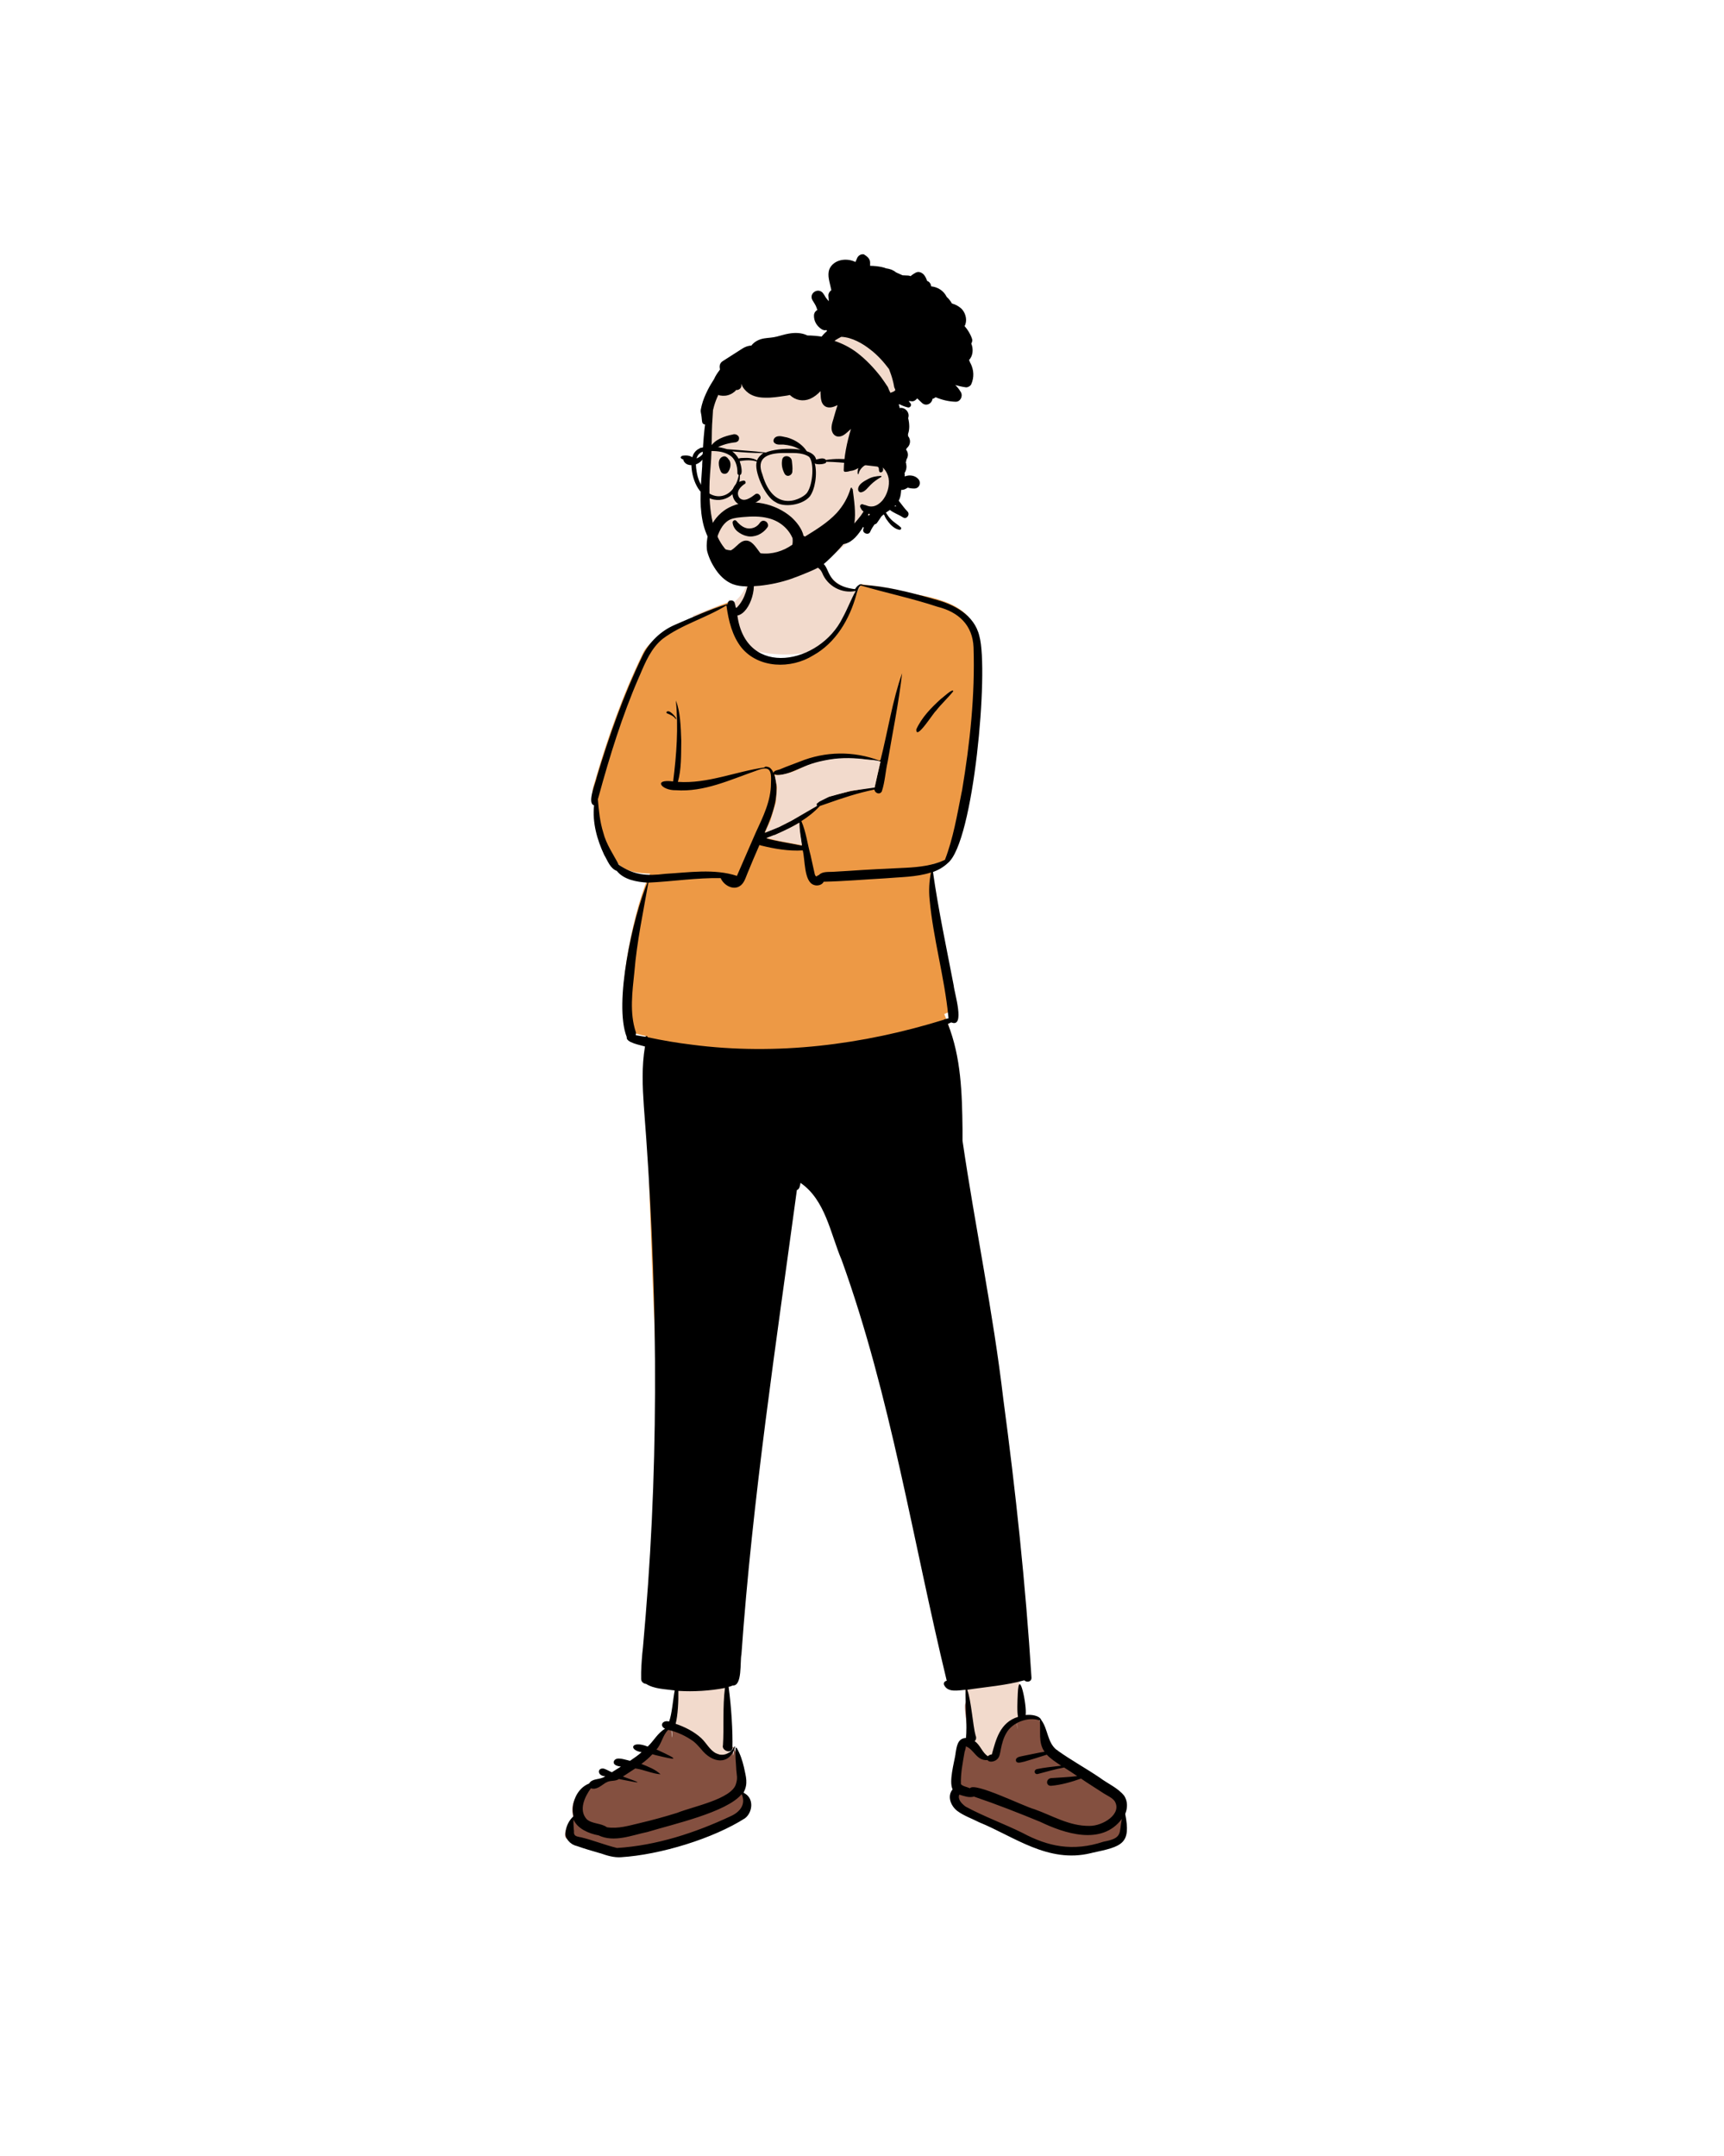 <?xml version="1.0" encoding="utf-8"?>
<!-- Generator: Adobe Illustrator 26.5.0, SVG Export Plug-In . SVG Version: 6.00 Build 0)  -->
<svg version="1.1" xmlns="http://www.w3.org/2000/svg" xmlns:xlink="http://www.w3.org/1999/xlink" x="0px" y="0px"
	 viewBox="0 0 765 956.6" style="enable-background:new 0 0 765 956.6;" xml:space="preserve">
<style type="text/css">
	.st0{fill:#F6DEB0;}
	.st1{fill:#971132;}
	.st2{fill:#3D5C30;}
	.st3{fill:#3F3D56;}
	.st4{fill:#E45932;}
	.st5{fill:#98251E;}
	.st6{fill:#E5AE6B;}
	.st7{fill:#3C1007;}
	.st8{fill:#EFA55A;}
	.st9{fill:#652410;}
	.st10{fill:#845040;}
	.st11{fill:#E6323D;}
	.st12{fill:#183636;}
	.st13{fill:#EB8E31;}
	.st14{fill:#E87536;}
	.st15{fill:none;stroke:#E45932;stroke-linecap:round;stroke-miterlimit:10;}
	.st16{fill:#8E7F18;}
	.st17{fill:none;stroke:#7D8844;stroke-linecap:round;stroke-miterlimit:10;}
	.st18{fill:#7D8844;}
	.st19{fill:#55ACEE;}
	.st20{fill:#F1F2F2;}
	.st21{fill-rule:evenodd;clip-rule:evenodd;}
	.st22{fill:none;}
	.st23{fill:#FFFFFF;}
	.st24{fill:#EA4335;}
	.st25{fill:#34A853;}
	.st26{fill:#4A90E2;}
	.st27{fill:#FBBC05;}
	.st28{fill:#0E76A8;}
	.st29{fill-rule:evenodd;clip-rule:evenodd;fill:#EFA55A;}
	.st30{fill-rule:evenodd;clip-rule:evenodd;fill:#E6323D;}
	.st31{fill-rule:evenodd;clip-rule:evenodd;fill:#652410;}
	.st32{fill-rule:evenodd;clip-rule:evenodd;fill:#E45932;}
	.st33{fill-rule:evenodd;clip-rule:evenodd;fill:#3D5C30;}
	.st34{fill-rule:evenodd;clip-rule:evenodd;fill:#971132;}
	.st35{fill-rule:evenodd;clip-rule:evenodd;fill:#EF6A6A;}
	.st36{fill:#F3EBDD;}
	.st37{opacity:0.49;fill:#F3EBDD;}
	.st38{fill:#7D5642;}
	.st39{fill:#A0D39F;}
	.st40{fill:#F8E5C0;}
	.st41{fill:#EECC6E;}
	.st42{fill:#5CA1C4;}
	.st43{fill:#1F4256;}
	.st44{fill:#EA7780;}
	.st45{fill:#E6E6E6;}
	.st46{fill:#FFB6B6;}
	.st47{fill:#2F2E41;}
	.st48{fill:#506D2F;}
	.st49{fill:url(#SVGID_1_);}
	.st50{fill:url(#SVGID_00000182494873713070151650000008113944351216394663_);}
	.st51{fill:url(#SVGID_00000015341276982838317360000007675931152266355631_);}
	.st52{fill:#F5C99C;}
	.st53{fill:#656478;}
	.st54{fill:url(#SVGID_00000031892528213451605770000004338820685428317629_);}
	.st55{fill:url(#SVGID_00000045609371360943698400000004412310673594087588_);}
	.st56{fill:url(#SVGID_00000083775331656483217970000016012475554018824084_);}
	.st57{fill:url(#SVGID_00000183238222990783758380000011103599230419619994_);}
	.st58{fill:url(#SVGID_00000162310287916836643980000008245369468354606225_);}
	.st59{fill:url(#SVGID_00000085932256852835893460000004072127994428255160_);}
	.st60{fill:url(#SVGID_00000036939606675730873960000008335327778897637006_);}
	.st61{fill:none;stroke:#3F3D56;stroke-miterlimit:10;}
	.st62{fill:url(#SVGID_00000010313074079327709800000007856657513591175566_);}
	.st63{fill:url(#SVGID_00000067947953329869173870000000307514982763382188_);}
	.st64{fill:url(#SVGID_00000183965631271721622880000004084520056257737887_);}
	.st65{fill:url(#SVGID_00000152984241033357501500000007445208020964785035_);}
	.st66{fill:url(#SVGID_00000057857439417784237240000012800896551688085431_);}
	.st67{fill:url(#SVGID_00000158721648196426409000000005399728361416876949_);}
	.st68{fill:url(#SVGID_00000020366154375473929180000009879621883776138910_);}
	.st69{fill:url(#SVGID_00000080922705810228814980000003362657723989357720_);}
	.st70{fill:url(#SVGID_00000061466868966099334930000001099507233932465557_);}
	.st71{fill:url(#SVGID_00000124157636338550264330000016743173268352381072_);}
	.st72{fill:url(#SVGID_00000132054284394298233200000004668473637270552494_);}
	.st73{fill:url(#SVGID_00000049198668939476881660000016953643768210868915_);}
	.st74{fill:#FA4D56;}
	.st75{fill:#FCF5E6;}
	.st76{opacity:0.17;}
	.st77{fill:#808080;}
	.st78{fill:#F2DACC;}
	.st79{fill-rule:evenodd;clip-rule:evenodd;fill:#F2DACC;}
	.st80{fill-rule:evenodd;clip-rule:evenodd;fill:#845040;}
	.st81{fill-rule:evenodd;clip-rule:evenodd;fill:#ED9945;}
	.st82{fill:#EF6A6A;}
	.st83{fill:#ED9945;}
	.st84{display:none;}
	.st85{display:inline;}
	.st86{opacity:0.11;}
	.st87{fill:#00FFFF;}
</style>
<g id="lower">
</g>
<g id="color_box">
</g>
<g id="Layer_6">
</g>
<g id="preview_box">
</g>
<g id="peeps">
	<g>
		
			<rect x="430.5" y="737.6" transform="matrix(-0.979 0.203 -0.203 -0.979 1029.793 1411.903)" class="st78" width="24.3" height="42.1"/>
		<rect x="299.2" y="737.8" class="st78" width="24.3" height="42.1"/>
		<g>
			<g id="pose_x2F_standing_x2F_crossed_x5F_arms-1">
				<path class="st79" d="M362.9,288.6c-21,5.2-41.3-1.3-55.7-15.4c0.6-0.2,1.2-0.5,1.8-0.7c4.7-1.8,9.4-4,14.3-5.2
					c0.1-0.3-0.2-1.4,0.4-1.3c0.8,0.2,0.6,1.4,0.9,2.2c11.3-9.3,4.1-14.1,11-19.1c7.1-3.7,15.7-3.8,23.5-3c2.9,0.1,5.2,1.4,5.9,4.3
					c2.5,6,8.3,10.4,14.6,11.7c0.5-0.9,2-3.6,2.8-2.8c4.4,0.2,10,1,15.5,2.2C389.8,274.5,377.4,285,362.9,288.6z"/>
				<path class="st80" d="M451.2,764.6c0.3,2,0.3-7,1.7-4.2c1.3,2.5,6.7,1,7.8,2c2.7,4.4,1.5,7.2,3.7,11.6c1.1,1,3.7,3.2,4.5,4.8
					c1.7,1.6,29.7,20,28.6,22.8c0,0,0.1,1.3,0.2,1.6c2.4,13.9-1.6,13.8-14.5,15.8c-18.8,3.3-32.8-3.1-48.7-11.6
					c-5.3-3.6-12.8-10.4-10.3-18.4c0.1-0.5,1.5-9,2.1-13.3c-1-2.3,0.5-3.3,4.5-3c-1-1.1-3.2-15.2-2.4-17c0.5-4.8,1.3,22.4,1.5,17.4
					c-0.3,0,4.4,3.3-1.3,0.9c22.2,17.4,11.4-10.5,22.7-9.9C451.7,770.8,451.2,764.3,451.2,764.6z"/>
				<path class="st80" d="M254.4,806.2c-1.4-5.7,0.7-10.2,6.6-13.6c0.5-1.4,12-5.7,21.1-12.2c8.2-5.8,14.2-13.7,14.4-14.2
					c1.2-2.9,1.9-4.9,2.1-6.2c1-9.3-1.2,10.4-0.5,7.5c-0.5-0.1,0.7,7.5,0,0c8.5,0.2,21,17.2,27.6,9c-0.9,6.1-0.2-1.3-0.4-1.2
					c1.4,7.7-2.1-9.5-2.1-1.9c0.2,0.2,1.2,1.1,1.4,1.3c0-0.1,0.7,0.6,0.7,0.6l0.1-0.2c2.9,6.6,7.2,13.4,3.4,19.9
					c2.8-0.2,2.3,5.2,2.5,7.7c-1.6,4.9-46.9,17.9-57,18.6c-3.3,0.6-18.8-4.3-21.8-5.1C248.5,815.5,252.3,808.3,254.4,806.2z"/>
				<path class="st81" d="M286.8,459.7c-2.7-0.6-5.6-1.2-8.2-2.8c-0.2-0.1,0.1-0.7,0.1-0.8c-6.5-12.8,3.5-56.4,9.8-68.5
					c-5-0.1-11.6-0.8-14.6-5c-1.5-0.5-2.4-1.3-3.1-2.7c-0.8-1.3-1.6-2.6-2.3-4c-3.3-6.9-5.4-14.6-4.3-22.2c-0.2-0.1-1.3-0.1-1.4-0.4
					c-0.1-1.9,0.2-3.5,0.8-5.3c5.7-19.9,12.6-39.5,21.7-58.2c4.3-9.4,28.9-19.1,38-22.6c1.8,31.2,23.2,30.5,39.7,21.2
					c13-7.3,11.3-16.1,19.3-29.2c5.8,1.2,27.2,4.8,31.6,6.1c8.6,2.2,17.2,6.2,19.5,15.5c4.1,16.6-1.7,84.9-12.3,98.1l-1.1,2.6
					c-1.9,1.9-3.5,1.1-6.4,2c0.1,6.1,1.1,11.7,2.1,17.7c2.2,10.9,3.8,21.8,6.3,32.7c0,1.2,4.6,17.9,0.1,14.6c-0.9,0.5-2.1,1-3.1,1.4
					c4.8,11,7,28.7,6.7,42.2c-0.1,8.1,0.2,15.1,2.1,23.4c11.4,59.4,21.6,181.2,24.6,218c-8.9-0.2-17.7-0.7-26.6-1.2
					c-10.6-40.4-47.5-202.5-71.8-213.9c-0.2,1.4,0.2,4-1.7,4.3c-7.3,56.9-23.3,173.7-28.5,207.9c-8.6-0.4-17.1-0.7-25.6-0.9
					C293,677.3,285.3,467.7,286.8,459.7z"/>
				<path id="_xD83D__xDD8D_-Ink_00000004513987065959774510000016885101217866059143_" class="st21" d="M379.4,261.4
					c0.5-0.8,1.1-1.6,1.8-1.9c0.1-0.3,1.2-0.4,1.6,0c10.3,0.6,20.3,3.1,30.2,5.9l1.3,0.4c8.8,2.2,18.1,6.9,20.3,16.5
					c4.2,15.3-2.5,91.2-14,100.6c-1.9,1.8-4.2,3.1-6.6,4c2.4,16.9,6,33.7,9.2,50.4c0.2,2.9,5.3,19-1.1,16.3c-0.5,0.2-1,0.5-1.5,0.7
					c5.9,14.8,6.3,30.9,6.5,46.6l0,5.2c5.6,38.2,13.6,76.2,18.1,114.6c5.5,41,9.9,82.3,12.5,123.6c0.1,1.9-2.1,2.3-3.2,1.2
					c-8.2,2.3-16.8,2.9-25.3,4.2c1.8,4.9,2.5,16,3.7,20.3c0.4,0.8,0.3,1.9-0.4,2.5c2.6,1.8,3.3,5.1,5.9,6.7c0.3-0.5,1-0.7,1.6-0.8
					l0.1,0c1.8-6.4,3.5-14.2,11.7-16.7c-0.6-1.3-0.3-7.8-0.2-9.8l0-0.2c0.5-12.7,4.2,5.3,3.5,9.2c2.5-0.3,6.2,0.2,7,2.3
					c3,4.1,2.6,9.9,6.8,13.2c0.2,0,0.5,0,0.3,0.2c6,4.3,12.6,7.9,18.8,12.1c3.6,2.7,8.2,4.6,10.9,8.1c1.5,2.4,1.5,5.3,0.4,8
					c2.6,13.2-1.2,14.4-14.5,17.2l-0.8,0.2c-19,4.6-34-7.4-49.5-13.7c-3.3-1.7-6.9-2.9-9.8-5.1c-2.7-2.1-4.6-6.4-2-9.5
					c-1.7-3.5,0.6-11.5,1.3-15.7l0-0.3c0.5-2.5,0.7-6.7,4.6-6.8c0.7-4.7-0.4-16.1-0.1-21.4c-3.1,0.2-7.8,1.4-9.5-2
					c-0.6-0.9,0.2-1.9,1.1-2v0l0,0c-0.1,0-0.1,0-0.1,0l0.1,0c-15.1-62.3-24.8-126.1-46.6-186.6c-5-11.7-7.2-26.7-18.3-34.3
					c-0.2,1.3-0.4,2.8-1.6,3.2C344.3,596.7,333.9,665,329,734c-0.7,3.1,0.5,14.2-3.9,13.8c-0.4,0.2-0.9,0.4-1.3,0.5l-0.5,0.1
					c1.2,8.6,1.9,19.7,1.7,27.4c-0.5,2.4-4.9,0.9-4.2-1.5c0.5-7.1-0.2-17.5,0.9-25.4c-6.8,1.3-13.8,1.7-20.7,1.3
					c0.1,4.3-0.2,10.9-1.2,14.6c4.1,1.4,8.1,3.4,11.3,6.3c2.4,2.2,3.8,5.4,6.8,6.9l0.1,0c3.1,1.6,6.7-0.5,7.9-3.1l0,0
					c0.1-0.1,0.3,0,0.3,0.1c-2.4,8.4-10.2,7.4-15.2,0.9c-1.1-1.2-2.1-2.4-3.4-3.4c-3.3-2.3-7-4.1-11.1-5c-2.5,2.4-2.9,6.2-5.2,8.7
					c11.7,5.3,8.3,4.6-0.4,2.5l-1.4-0.4c-1.5,1.6-3.1,3-4.9,4.3c3,1.2,6.2,2.4,8.5,4.6c-3.5-0.2-7.5-2.1-11.2-2.6
					c-1.8,1.2-3.7,2.4-5.5,3.6c11.3,4,5.8,2.5-1.3,1.2l-0.4-0.1c-1.9,1.2-3.9,0.4-5.8,1.6l-0.1,0c-1.9,1.2-4.1,3.4-6.6,2.5
					c-2.7,3.7-5.6,9.7-1.8,13.8c2.5,2.1,6.3,1.6,8.9,3.5c4.9,0.8,9.7-0.7,14.4-1.8l0.4-0.1c5.5-1.3,11-2.8,16.4-4.5
					c6.9-2.8,24.3-6.1,26.1-12.9c0.8-2.6,0.3-3.7,0.1-6.4l0-0.3c-0.2-3-0.5-6.1-0.3-9.1c0-0.2,0.4-0.3,0.5-0.1
					c1.6,2.7,2.5,5.6,3.2,8.5c0.9,4.4,2,7.3-0.2,11.4c4.8,2.1,4.2,8.6,0.7,11.3c-14.1,9-37.5,16.2-55.1,17.3c-3,0.2-6.1-0.7-8.9-1.7
					l-0.4-0.1c-3.5-1-6.9-2-10.3-3.2c-3-0.7-5.3-3.4-4.9-6.2c0.2-2.6,1.5-5.2,3.5-7c-1.3-5.4,1.3-12.3,6.9-14.5
					c1.5-2.5,4.8-1.5,7.2-3.2c-3.8-0.2-3.6-4-0.6-3.4c1.2,0.4,2.3,1.1,3.5,1.6c1.3-0.8,2.7-1.7,4-2.5c-1.5-0.2-3.6-0.7-3.1-2.4
					c1-2.3,5-0.6,7.1-0.2l0.1,0c1.8-1.2,3.5-2.4,5.1-3.8c-6-1-4.6-5.4,2.7-2.5c2.7-2.5,4.4-6,7.7-7.9c-2.7-1.4-1-4,1.8-3.2
					c1.3-3.4,1.7-9.8,2.5-13.8c-4.2-0.6-9.1-0.6-12.7-2.9c-1.1-0.1-2.2-0.9-2.2-2.2c-0.1-3.8,0.2-7.5,0.5-11.2l0.3-2.8
					c0.4-4.7,0.8-9.4,1.2-14.1c6.2-75.2,5.1-150.8-0.8-225.9c-0.6-8.8-1-17.8,0.5-26.6c-1.8-0.6-8.6-1.7-8.1-4.2
					c-5.9-15,2.8-53.4,9.2-68.5c-4.8-0.3-10.5-1.3-13.6-5.2c-3-1.1-4.1-4.6-5.6-7.1c-3.2-6.8-5.3-14.4-4.5-22
					c-3.3-0.9,0.8-10.1,1.2-12.5c5.5-18.3,11.9-36.4,20.2-53.6c3-6.3,8.2-11.3,14.5-14c7.7-3.3,15.3-6.8,23.4-9.2
					c-0.1-1.9,2.6-2.2,3.1-0.5c0.2,0.7,0.4,1.4,0.5,2.1c0.1,0,0.2,0,0.4,0c4-4,4.8-9.4,5.9-14.7l0.1-0.5c3.9,4,0.3,17.5-5.7,18.7
					c3.9,28.2,36.7,21.5,46.7,1c2.2-4,3.6-7.9,5.8-11.9c-6.2,1.3-12.6-2.2-14.9-8.1c-0.5-1-0.9-1.5-1.7-2.1l0,0
					c-1-0.8-0.7-2.6,0.7-2.6C369,250.4,365.2,259.7,379.4,261.4z M287.3,812.8c-6.9,1.4-14.7,4.8-21.7,1.5c-4.4-0.8-9.4-3-11.1-7
					c-0.1,1.4,0,2.9,0.1,4.3l0.1,0.8c-0.2,2,0.7,2.3,2.7,2.7l0.2,0c5.5,1.3,10.8,3.5,16.2,4.8c17.6-1.1,34.8-6.8,50.2-14
					c4.4-1.9,7.1-5.4,5.1-9.9C322.5,804.1,298.4,809.4,287.3,812.8z M428.3,801.4l0.1,0.1c8.1,4.4,17,7.6,25.3,11.7
					c11.4,6.1,22.4,8.4,36,3.9c8.6-1.6,6.8-3.7,8.1-10.1c-9,12.1-25.8,6.3-36.2,1.3c-9.7-4-19.4-7.8-29.4-11.2
					c-2.2,0.6-4.3-0.2-6.3-0.8l-0.2-0.1C424.8,798.2,426.8,800.3,428.3,801.4z M444.1,776.1l-0.1,0.6c-0.3,1.3-0.4,2.8-1.6,3.9
					c-1.1,1-3.4,1.5-4.2,0.3c-4.9,0.4-5.9-4.7-9.6-6.1c0,0.8-0.4,1.8-0.6,2.6c-0.8,4.7-1.8,9.6-1.6,14.2c0.9,1,2.7,1.2,4,1.8
					c2-2.9,24.2,8.2,28.6,9.3c7.9,2.8,15.4,7.5,24.4,7.4c5.9,0.1,14.7-5.3,11.2-11c-1.1-1.5-3.2-2.4-4.8-3.4
					c-2.6-1.7-5.3-3.4-7.9-5.1l-2.2-1.5c-4.2,1.5-8.7,2.8-13.2,3.2c-2.5,0.2-2.5-3.2,0-3.4c3.8-0.3,7.7-0.4,11.5-0.9
					c-1.9-1.3-3.9-2.6-5.8-3.8c-4,0.7-7.9,1.9-11.8,2.9c-1.5,0.2-1.8-1.8-0.3-2.2c3.3-0.7,6.6-1,9.9-1.4l0.9-0.1
					c-2.3-1.5-4.6-3-6.4-4.9c-3.3,1.1-6.7,2.1-10,3.1l-0.5,0.1c-1.2,0.3-3,0.8-3.2-0.6c-0.2-1.2,1.3-1.7,2.5-1.9l2.4-0.5
					c2.6-0.5,5.2-1.1,7.8-1.5c-2.9-4-1.6-9.2-2.1-13.9c-5.2-1.8-12.3,0.9-14.9,5.7C445.2,771.2,444.6,773.7,444.1,776.1z
					 M331.7,387.4c-0.9,2.1-1.5,4.7-3.7,5.9c-3.1,1.7-7-0.8-8.2-3.7c-10.8-0.2-21.4,1.5-32.1,2c-2.3,13.2-5.1,26.2-6.2,39.6
					c-0.9,8.7-2.2,18.2,0.6,26.6c0.2,0.5,0.1,1,0,1.5c1.4,0.2,2.9,0.5,4.3,0.7c0.2-0.5,1-0.4,1,0.2c6.5,1.4,13,2.5,19.6,3.3
					c37.6,4.9,75.8,0.1,111.9-11.1c0.1-0.2,0.4-0.3,0.5-0.2c0.5-0.2,1-0.3,1.5-0.4c0,0,0-0.1,0-0.1l0,0l-0.1-0.8
					c-1.7-17.4-6.7-34.4-8.3-51.8c-0.4-4.1-0.2-8,0.6-12c-6.6,2.1-13.6,2-20.4,2.6c-9.1,0.5-18.2,1.3-27.2,1.5
					c-0.7,1.5-2.9,2-4.4,1.4c-4.4-1.5-3.8-11.2-4.9-15.3c-6.2,0.4-12.6-0.7-18.6-2.2l-0.6-0.2C335.2,379,333.4,383.2,331.7,387.4z
					 M380,263.7l0,0.1c-3,10.9-9.1,21.4-19.2,27c-9.8,6.1-24.2,5.8-31.8-3.5c-4.1-5.2-5.7-11.9-6.6-18.3l-0.1-0.4
					c-9,5.6-19.6,8.4-28.2,14.8c-5.1,4.1-7.7,10.3-10.2,16.2l-0.4,0.9c-7.4,17-12.9,34.8-17.8,52.7l-0.4,1.4c0.4,5,0.9,10,2.4,14.8
					c1.3,5.2,4.5,9.7,6.9,14.3c6.7,4.6,12.5,5,20.5,4c10.5-0.6,21.8-2.4,31.9,0.9c2.3-5.4,4.7-10.7,7-16.1l1.4-3.2
					c3.2-6.9,6.7-14,6.7-21.7c0.3-6-0.4-8.1-6.7-5.6c-11.5,4-23,9.5-35.5,8.6c-6.2,0.2-10.5-5.1-1.2-3.9c1.5-11.9,2.4-23.9,1.2-35.9
					c2,4.8,2.2,11.9,2.4,17.7l0,0.7c-0.1,5.9,0.1,12-1.5,17.7c13.2,0.9,25.6-4.6,38.4-6.4c0.2-0.8,2.4-0.1,2.6,0.3
					c0.6,0.5,1.1,1.3,1.4,2.1c0.3-1.2,2.2-1.2,3.2-1.7c2.8-1.2,5.7-2.2,8.5-3.3c11.3-4.6,23.9-4.8,35.4-0.4c0-0.2,0.2-0.3,0.4-0.2
					c3.2-12.6,5.4-26.9,9.6-38.6c-1.5,13.2-4.2,26.2-6.4,39.2c-1,4.4-1.2,9-2.6,13.2c-0.9,1.7-3.1,0.8-3.3-0.8
					c-7.3,1.5-14.3,3.8-21.3,6.3l-2.9,1c-2.4,2.6-5.2,4.8-8.2,6.7c2.1,4.8,2.7,10.2,4.1,15.2c0.6,2.6,1.1,5.2,1.7,7.7l0,0
					c0.1,0.5,0.3,1.5,0.8,1.6c0.3,0.1,0.5-0.3,0.7-0.4l0,0c0.2-0.1,0.5-0.1,0.6-0.3c1.5-1.5,4.2-1.2,6.1-1.3l6.7-0.4
					c8.6-0.6,17.1-1,25.7-1.4c5.9-0.3,12-1,17.3-3.5c3.7-9.6,5.4-19.9,7.4-29.9l0.2-0.9c3.5-20.9,5.8-42.2,5.1-63.5
					c-0.4-9.9-6.7-15.7-16-18c-11.1-3.7-22.7-6.1-33.9-9.4C381.1,259.8,380.3,262.8,380,263.7z M340.1,372
					c5.2,1.4,10.5,2.1,15.7,3.2c-0.4-3.3-1.1-6.6-1.1-9.9c0-0.1,0-0.2,0-0.3C350.1,367.8,345.2,370.1,340.1,372z M355.8,340.6
					c-3.5,1.2-8.5,4.3-12.2,2.9c2.7,8.6-0.6,17.5-4.1,25.4l-0.2,0.5c4.1-1.5,8.1-3.3,11.9-5.4c3.8-2.1,7.4-4.5,11.2-6.5
					c-2.9-3.7,23-8.3,25.7-8.1c0.8-3.9,1.7-7.7,2.6-11.5c-7.6-1.2-15.5-2.1-23.2-0.6C363.5,337.9,359.6,339.1,355.8,340.6z
					 M415.3,315.4c-1.1,0.8-8.9,13.4-8.7,8.2c2.4-5.3,6.6-9.6,10.9-13.5l0.4-0.3c0.6-0.4,5-4.6,5.1-3.1
					C420.6,309.7,417.7,312.3,415.3,315.4z M296.3,316.6l-0.3-0.1c-0.6-0.3-0.1-1,0.4-0.9c1.3-0.3,4.6,3.8,3.4,3.4
					C299,317.7,297.6,317.2,296.3,316.6z"/>
			</g>
			<path class="st78" d="M390.7,337.9l-2.6,11.5l-10.6,1.5l-9.6,2.6l-4.2,2.1l-1.3,1l0.1,1l-11.2,6.5l-5.7,2.9l-6.2,2.5l2.5-5.5
				l2.4-8.1l0.5-6.7l-1.1-5.6c0,0.8,5.9,0,10.4-2.2c4.2-2.1,7.5-3.3,13.8-4.4c5.9-1,11.8-0.7,16.9,0
				C386.9,337.2,389,337.2,390.7,337.9"/>
			<g id="head_x2F_Bun-2_00000010278407702902351860000012448140987397989003_" transform="translate(78.592, 38.043)">
				<path id="_xD83C__xDFA8_-Background_00000171714873061400368130000001928271095345452160_" class="st79" d="M236.1,156
					c0.6-7.3-0.3-14.9,2.5-21.8c4.9-11.4,18.6-15.3,29.2-19.6c4.2-1.3,18.5-1.4,23.5-3.1c11.3-3.8,13.9-8.2,22.9-1.1
					c1.5,1.2,2.5,2.6,3.1,4.4l0,0c0.2,0.8,0,1.5-0.5,2.1c3.9,4,5.5,9.9,3.5,15.2c-6.5,13.7-6.2,21.2-4.1,35.9
					c2.7,13.8-3.5,18.8-13.9,26.3c0.4,0.8,0.5,1.9,0,2.6c-12,16.8-34.5,24.8-53.8,16.3c-7.8-3.5-11.3-11.8-13.3-19.4
					c-2.3-8.4-3-17.3-1.1-25.9C234.8,164,235.8,160.1,236.1,156z"/>
				<path id="_xD83D__xDD8D_-Ink_00000158748328953271252410000013568383252353995931_" class="st21" d="M307.5,78.4l0,0.2
					c0,0.4,0,0.9,0,1.3c1.7,0,3.4,0.2,5,0.5c0.7,0.2,1.4,0.3,2,0.6c0.8,0.1,1.7,0.3,2.5,0.6c0.7,0.3,1.4,0.7,2,1.2
					c1,0.4,1.9,0.9,2.9,1.3l2.3,0.1l0.1,0c0.4,0,0.8,0.1,1.1,0.3c0.7-0.6,1.5-1.1,2.2-1.5c1.4-0.8,2.9-0.2,3.9,1
					c0.6,0.8,1,1.7,1.3,2.6c1,0.3,1.7,1.3,1.8,2.4c2.8,0.3,5.4,1.8,6.8,4.5c0,0.1,0.1,0.2,0.1,0.2c0.9,0.8,1.7,1.8,2.3,2.9
					c1.5,0.4,2.8,1.1,4,2.1c1.9,1.7,2.8,4.7,2,7.1c-0.1,0.3-0.2,0.6-0.4,0.8c1.4,1.6,2.6,3.5,3.3,5.6c0.3,0.7,0.1,1.5-0.3,2.2
					c1,2.4,0.8,5.4-1,7.3c0.2,0.4,0.4,0.8,0.5,1.2c0.1,0.1,0.1,0.2,0.2,0.3c1.5,3,1.6,6.2,0.3,9.2c-0.3,0.8-1.6,1.5-2.4,1.4
					c-1.6-0.2-3.2-0.6-4.7-1c1,0.9,1.8,2,2.5,3.2c1,1.8-0.3,4.3-2.4,4.2c-3-0.1-6-0.8-8.8-2c-0.4,0.3-0.9,0.6-1.4,0.7
					c-0.3,2.2-2.9,3.5-4.7,1.8c-0.7-0.7-1.4-1.3-2.1-2c-0.6,0.8-1.5,1.4-2.4,1.3c-0.5-0.1-0.9-0.1-1.4-0.1c0.3,0.3,0.6,0.7,0.9,1.1
					c0.6,0.9-0.4,2-1.3,1.7c-1.3-0.3-2.5-0.8-3.7-1.4c-0.1,0.1-0.2,0.1-0.3,0.2c0.2,0.4,0.4,0.9,0.4,1.5l0,0c0.2,0,0.4-0.1,0.6-0.1
					c1.8,0,3.4,1.6,3.4,3.4c0,0.4-0.1,0.8-0.2,1.2c0.6,2.4,0.7,5-0.1,7.1c0.1,0.3,0.1,0.6,0,0.8c0.5,0.5,0.8,1.3,0.9,2.1
					c0.1,1.4-0.5,2.5-1.5,3.4c0,0.1-0.1,0.3-0.2,0.4c0,0.1,0,0.1,0,0.2c0.9,1.1,1.1,2.8,0.2,4.2c0,0.1-0.1,0.1-0.1,0.2
					c0,0.4-0.1,0.8-0.3,1.2c0.1,0.2,0.2,0.4,0.2,0.6c0.1,0.6,0.2,1.3,0.1,1.9c-0.1,0.8-0.4,1.6-0.8,2.2l0,0.2c0.1,0.3,0.1,0.7,0,1.2
					c0.1,0,0.1,0.1,0.2,0.1c2-0.8,4.5-0.4,5.9,1.2c1.4,1.6,0.5,4.2-1.8,4.2c-1,0-1.9-0.1-2.9-0.4l-0.3,0.2c-0.8,0.5-1.7,0.9-2.6,0.8
					c0,0.4-0.1,0.7-0.1,1.1c-0.1,1.3-0.4,2.6-1,3.7c1.3,1.6,2.5,3.4,3.9,4.8c1.3,1.3-0.4,3.7-2,2.6l-0.2-0.1
					c-1.8-1.2-3.9-1.8-5.6-3.2c-0.6,0.4-1.2,0.8-1.8,1.2c0.1,0.1,0.2,0.3,0.3,0.4l0.1,0.2c0.5,0.8,1.1,1.6,1.8,2.3
					c1.3,1.4,3,2.3,4.4,3.6c0.5,0.5,0,1.3-0.7,1.1c-2-0.4-3.7-2-4.9-3.6l-0.1-0.2c-0.7-0.8-1.2-1.7-1.6-2.7
					c-0.1-0.1-0.2-0.2-0.3-0.3c-0.3,0.3-0.7,0.6-1,0.9c-0.6,1-1.3,1.9-1.9,2.8c-0.2,0.4-0.7,0.6-1.1,0.7c-0.8,1.1-1.5,2.2-2,3.4
					c-0.8,1.6-3.6,0.5-3-1.3l0.2-0.6c-0.1-0.1-0.2-0.3-0.3-0.4c-0.2,0.5-0.5,0.9-0.8,1.3c-2,3-4.8,6.3-8.6,6.4
					c-1.2,0-2.1-1.4-1.4-2.5c0.8-1.3,1.9-2.2,3-3.1l0.5-0.4c1.2-1,2.4-2,3.4-3.2c1-1.1,2-2.3,2.9-3.5c0.2-0.2,0.7-1.1,1.2-1.8
					c-0.7-0.4-1-1-1.4-1.8c-0.5-0.9,0.4-1.8,1.3-1.3c0.4,0.2,0.9,0.2,1.3,0.4c0.3,0.1,0.6,0.2,0.9,0.3c0.7,0.2,1.5,0.2,2.2,0.1
					c1.6-0.3,2.9-1.3,4-2.5c2.2-2.6,3.4-6.6,2.8-10c-0.6-3.2-3-6-6.2-6.6c-3-0.6-6.5,1.7-7.1,4.7c0,0.2-0.4,0.2-0.4-0.1
					c-0.1-0.9,0-1.7,0.3-2.5c-1.1,0.7-2.3,1.2-3.5,1.3c0,0-0.1,0-0.1,0c-0.8,0.3-1.6,0.4-2.3,0.4c-0.3,0-0.6-0.3-0.6-0.6
					c0.1-6.2,1.4-12.4,3.2-18.4l-0.7,0.6c-1.1,1-2.3,2.2-3.7,2.6c-2.8,0.8-4.4-1.6-4.2-4.1c0.1-1.3,0.5-2.6,0.9-3.8l0.1-0.4
					c0.5-1.8,1-3.5,1.6-5.3c0-0.1,0-0.1,0-0.2c-1.9,1-4.3,1.7-6,0.1c-1-1-1.3-2.4-1.4-3.8l0-0.3c-0.1-0.7-0.1-1.5-0.1-2.2
					c-1.3,1.4-2.8,2.6-4.6,3.4c-3.1,1.3-6.5,0.7-8.9-1.6c0,0-0.1-0.1-0.1-0.1c-0.7,0.2-1.5,0.3-2.2,0.4c-2.8,0.4-5.8,0.9-8.7,0.8
					c-2.6,0-5.3-0.5-7.4-2c-1.4-1-2.6-2.4-3.2-4l-0.1,0l0,0.1c0.2,0.6,0.1,1.2-0.4,1.8c-0.5,0.5-1.2,0.8-1.9,0.7
					c-0.1,0.2-0.3,0.5-0.6,0.7c-0.6,0.5-1.2,0.9-1.9,1.2c-1.5,0.7-3.1,0.8-4.7,0.5c-0.2,0-0.4-0.1-0.6-0.3c-0.8,1.6-1.4,3.2-1.9,4.9
					c-0.2,0.6-0.3,1.3-0.5,1.9c-0.1,1.6-0.2,3.3-0.3,4.9l-0.1,1.4c-0.2,4.1-0.1,8.2-0.3,12.4c-0.1,4.2-0.6,8.4-0.8,12.7
					c-1.2,29.8,10.5,36.7,24.3,38.5c5.9,0.8,12.4-1,16-2.2c2.1-0.7,3.2,1.7,0.2,2.9c-3,1.2-9,3.3-16.2,2.9
					c-13.7-0.8-25-11.1-27.5-24.7c-1.5-7.8-0.6-16-0.1-23.9l0-0.7c0-0.7,0.1-1.5,0.1-2.2c-0.6,0.8-1.4,1.4-2.2,1.8
					c-2.1,1-4.9,1-6.1-1.2c-0.4-0.7,0.3-1.8,1.1-1.5c1.3,0.5,2.8,0.9,4.2,0.5c1-0.3,2.4-1.1,3.1-2.1c0.1-2.6,0.3-5.1,0.5-7.7
					c0.2-1.8,0.3-3.6,0.6-5.4c-0.6,0-1.2-0.4-1.3-1.1c-0.2-1.1-0.2-2.1-0.4-3.2c-0.1-0.8-0.4-1.5-0.2-2.4c0.1-0.6,0.3-1.2,0.4-1.8
					c0.6-2.4,1.6-4.7,2.7-6.9c0.8-1.6,1.8-3.2,2.8-4.8c0.6-1.4,1.5-2.7,2.4-3.9l0.2-0.3l-0.1-0.5l0-0.1c-0.2-1.3,0.2-2.4,1.3-3.1
					c2.9-1.8,5.7-3.7,8.6-5.5c1.2-0.8,2.7-1.4,4.1-1.4c1.3-1.7,3.3-2.8,5.7-3.2c1.9-0.3,3.7-0.3,5.6-0.8c1.7-0.4,3.4-1,5.2-1.3
					c2.7-0.5,5.8-0.5,8.4,0.8c2.1,0,4.2,0.2,6.3,0.5c0.7-0.9,1.5-1.7,2.4-2.5c-0.1-0.1-0.2-0.3-0.3-0.4c-0.6,0.2-1.3,0.1-2-0.3
					c-2.2-1.4-3.6-3.6-3.5-6.3c0.1-1.1,0.7-1.9,1.5-2.3c-0.3-0.9-0.6-1.8-1.1-2.6c-0.4-0.6-0.7-1.2-1.1-1.8
					c-1.7-3.2,2.9-5.9,4.9-2.8c0.3,0.5,0.7,1,1,1.6c0.4,0.6,0.9,1.2,1.4,1.7l-0.2-2.5l0-0.1c0-0.9,0.6-1.8,1.3-2.3l-0.4-1.8
					c-0.6-2.7-1.6-5.8,0-8.4c2.3-3.6,7.5-4.1,11.1-2.3c0.2-0.4,0.4-0.8,0.6-1.3l0-0.1c0.5-1.3,1.6-2.2,3.1-2
					C306.4,75.8,307.5,76.9,307.5,78.4z M306.6,190.8c0.2-0.1,0.4-0.2,0.6-0.3c0.1-0.2,0.1-0.3,0.2-0.5c-0.2,0-0.5-0.1-0.7-0.1
					C306.7,190.2,306.7,190.5,306.6,190.8z M318.2,186.6c0,0-0.1,0-0.1,0l0,0c0.3,0,0.7,0,1,0c0,0,0-0.1-0.1-0.1l-0.2-0.3
					C318.6,186.4,318.4,186.5,318.2,186.6z M312.3,173.1c0.3,0,0.3,0.4,0.1,0.5c-1.6,0.9-3.3,2.1-4.6,3.4c-1.3,1.2-2.5,3.2-4.4,3.4
					c-0.7,0-1.2-0.6-1.2-1.2c-0.2-2.2,2.5-3.7,4.2-4.6l0.2-0.1C308.4,173.5,310.2,173.2,312.3,173.1L312.3,173.1z M321.8,144.1
					C322.1,144.5,322.2,144,321.8,144.1C321.8,144,321.8,144.1,321.8,144.1z M291.7,113.2c3.6,1.2,7.1,3,10.1,5.3
					c4,3.1,7.4,6.7,10.5,10.7c1.1,1.5,2.1,3,3.1,4.5l0,0c0.3,0.9,0.7,1.8,1.2,2.6c0.1-0.1,0.3-0.2,0.5-0.3c0.6-0.1,1.2-0.5,1.6-0.9
					c-0.1-0.4-0.2-0.8-0.4-1.1l-0.1-0.3c-0.2-1.1-0.4-2.2-0.7-3.2c-0.4-1.6-1-3.2-1.6-4.8c-2.4-3.2-5-6.1-8.1-8.5
					c-3.5-2.8-8.3-5.6-13.1-5.8C293.6,112,292.6,112.5,291.7,113.2z"/>
			</g>
			<g id="face_x2F_Smiling_00000010311811351255799290000003023172430991385744_" transform="translate(112.183, 77.354)">
				<path id="_xD83D__xDD8D_-Ink_00000153700640312554154150000014623472683167654556_" class="st21" d="M224.2,160
					c-1.5,0.6-3.3,0.9-4.9,0.5c-1.5-0.3-3.1-1.1-4.4-2.2c-1.1-1-1.9-2.4-2-3.8c0-0.2,0-0.4,0.2-0.6c0.1-0.2,0.3-0.3,0.5-0.4
					c0.2-0.1,0.4-0.1,0.6,0c0.2,0.1,0.3,0.2,0.4,0.3c0.2,0.2,0.4,0.4,0.5,0.6c1.4,1.4,2.8,2.5,4.7,2.7c1,0.1,2-0.1,2.9-0.5
					c0.9-0.4,1.7-1.1,2.3-2l0.1-0.1c0.3-0.5,0.8-0.7,1.2-0.8c0.5-0.1,1,0.1,1.5,0.4c0.4,0.3,0.7,0.8,0.8,1.3c0.1,0.5,0,1-0.4,1.4
					C227.2,158.2,225.8,159.3,224.2,160L224.2,160z M217.6,135.9c-9.1,1.6-4.4,17.2,7.2,8.6c1.4-1.1-0.3-3.6-1.8-2.6
					c-1.6,1.2-4.9,3.9-7.1,1.6c-1.9-2.7,0.8-5.2,2.6-6.3C218.9,136.8,218.6,135.7,217.6,135.9z M239.4,132c-0.2,1.7-2.5,2.6-3.5,0.7
					c-1-2-1.4-3.9-1-6.1c0.4-2.4,4.1-1.9,4.3,0.6C239.3,128.7,239.6,129.7,239.4,132z M211,126.3c1.6,1.5,1,4.5-0.3,6
					c-0.8,0.9-2.5,0.7-3-0.4c-1-1.9-1.8-5.9,1-6.7c0.9-0.3,1.6,0.2,2.2,0.9C210.9,126.2,211,126.3,211,126.3z M240.1,117.9
					c2.4,1.2,4.9,3.2,6.1,5.7c0.1,0.3-0.2,0.6-0.4,0.4c-2.2-1.5-4.2-2.8-6.8-3.5c-1.2-0.3-2.3-0.5-3.5-0.6c-1.5-0.1-2.8,0.3-4-0.7
					c-0.7-0.6-0.5-1.6,0-2.2c1-1.1,2.7-0.9,4-0.6l0.4,0.1C237.4,116.7,238.8,117.3,240.1,117.9z M214.6,115.5
					c0.3,0.1,0.6,0.4,0.9,0.7c0.3,0.5,0.3,0.9,0.2,1.4c-0.1,0.4-0.3,0.7-0.6,0.9c-0.3,0.2-0.7,0.4-1.1,0.4c-1.8,0.2-3.7,0.6-5.4,1.2
					c-0.8,0.3-1.6,0.6-2.4,1l-0.7,0.3c-0.6,0.3-1.2,0.6-2,0.8c-0.1,0-0.1,0-0.2,0c-0.2-0.1-0.3-0.2-0.3-0.2l0,0
					c-0.1-0.1-0.1-0.2-0.1-0.7c1.7-3.6,6.5-5.2,10.2-5.9l0.3-0.1C213.8,115.3,214.2,115.3,214.6,115.5z"/>
			</g>
			
				<g id="facial-hair_x2F_Full_00000108995758707650741860000013821067765065162641_" transform="translate(104.577, 109.479)">
				<path id="_xD83D__xDD8D_-Ink_00000141445056620872213900000005635474448411224232_" class="st21" d="M247.1,129.3
					c0.1,1,0.1,2-0.1,2.9c-4.1,2.9-9.1,4.4-14.1,3.8c-1.6-1.9-3.3-5.2-5.9-5.6c-2.9-0.4-4.6,2.7-6.9,4.1c-0.1,0.1-0.3,0.1-0.4,0.2
					c-1.5-0.1-3-0.5-4.3-1.3c-1.3-0.9-1.8-2.1-2-3.4c0.1-0.3,0.1-0.5,0.2-0.8c0.5-1.8,1.3-3.6,2.4-5.2c0.9-1.3,2.2-2.5,3.7-3.1
					c1.8-0.7,3.8-0.8,5.7-1c3.6-0.3,7.3-0.4,10.8,0.5C241,121.5,245.2,124.8,247.1,129.3 M210,125.9c-0.2,0.5-1.6,6.2-0.7,9.5
					c0.9,3.2,2.4,6.1,4.4,8.8c1.8,2.4,4.1,4.4,6.9,5.5c3.7,1.4,8.1,1,11.9,0.7c4.8-0.5,9.5-1.5,14.1-3.1c2.3-0.8,4.5-1.7,6.7-2.6
					c2.2-0.9,4.5-1.9,6.5-3.1c1.7-1.1,3.2-2.7,4.7-4.1c2.3-2.3,4.5-4.6,6.4-7.1c1.8-2.4,3.2-4.6,3.6-7.5c0.8-5-0.1-10.3-0.7-15.3
					c0-0.2-0.3-0.2-0.3-0.1c0-0.1,0-0.2,0-0.3c0-0.4-0.5-0.4-0.6-0.1c-1.2,4.1-3.3,7.8-6.2,11c-4,4.3-9.1,7.4-14.1,10.5
					c-0.2-0.2-0.4-0.3-0.6-0.3c-0.7-3.2-3.1-6.2-5.4-8.3c-6.9-6-17.9-8.6-26.4-4.9c-3.6,1.5-6.6,4.2-8.6,7.6
					C210.9,123.7,210.4,124.8,210,125.9"/>
			</g>
			
				<g id="accessories_x2F_Glasses_00000089556495489032161010000000908791781345187984_" transform="translate(88.521, 88.978)">
				<path id="_xD83D__xDD8D_-Ink_00000182521176302513849500000004369492219882643099_" class="st21" d="M220.6,120.2
					c-0.7-4.2-0.8-9.3,5.3-9.1c3.2,0,6.4,0.1,9.2,1.8c2.7,1.6,3.6,4.8,3.6,7.7c-0.1,0.7,0.2,1,0.6,1.2
					C236.7,135.3,222.6,133.8,220.6,120.2 M241.4,114.2c-0.7,0-1.5,0-2.2,0.3c-0.7-1.3-1.7-2.4-2.8-3.2c4.6,0.4,9.3,0.8,13.9,0.7
					c-1.2,0.7-2.5,2.1-2.9,3.3C245.7,114.2,243.3,114.1,241.4,114.2 M249.8,121.6c-2.9-7.4,2.1-9.5,9.1-9.6
					c3.8,0.1,8.4-0.5,11.6,1.7c2.3,2.5,1.8,11.9-0.8,15.8C268.3,131.9,255.1,139.8,249.8,121.6 M214.3,113.2
					c-2.9,1.4,3.3,2.9,4.1,1.5c-0.7,5.4,1.4,14.3,7.3,17.1c6.9,3.4,14.4-1.8,14.1-10c1.5-0.4,0.5-4.5-0.1-6.2
					c2.6-0.4,5.1-0.6,7.6,0.2c-1.4,3.9,3.5,15.6,8.3,18c3.7,2.5,11.9,1.4,15.2-2.5c2.3-3,3.5-10,2.2-14.8c0,0,0,0,0,0
					c0.1,0.8,5.3,0.7,5.1-0.6c7.6,0.1,14.9,1.3,22.4,2.1c1.7,0.2,0.4,2.2,1.6,2.6c2.2,0.1,1.2-3.8-0.7-4.2
					c-7.8-0.8-15.7-2.6-23.4-1.3c-1.1-1.3-3.2-0.4-4.4-0.2c-1-5.9-17-5.5-22.3-3.1c-5.7-0.7-11.6-1-17.2-1.5
					c-3.6-1.1-7.7-1.7-11.4-0.6c-0.6,0-0.6,0.1-0.8,0.3c-1.5,0.6-2.8,2.1-3.2,3.9C217.3,113,215.8,113,214.3,113.2"/>
			</g>
			<path class="st79" d="M355.8,374.6l-0.2-1.4l-0.5-3.3l-0.3-2.7l-0.1-2.2c0,0-1.8,1.1-4.2,2.3c-2,1-4.4,2.1-6.4,3
				c-0.2,0.1-0.3,0.1-0.5,0.2c0,0-0.1,0-0.1,0c0,0,0,0-0.1,0c-0.2,0-0.3,0.2-0.5,0.2c-0.6,0.2-1.1,0.5-1.6,0.6
				c-0.6,0.2-1,0.5-1.3,0.5l5.7,1.3l10.1,1.9L355.8,374.6z"/>
		</g>
	</g>
</g>
<g id="text_00000181063066646097621940000005786975940200991156_">
</g>
<g id="Layer_1" class="st84">
</g>
</svg>
